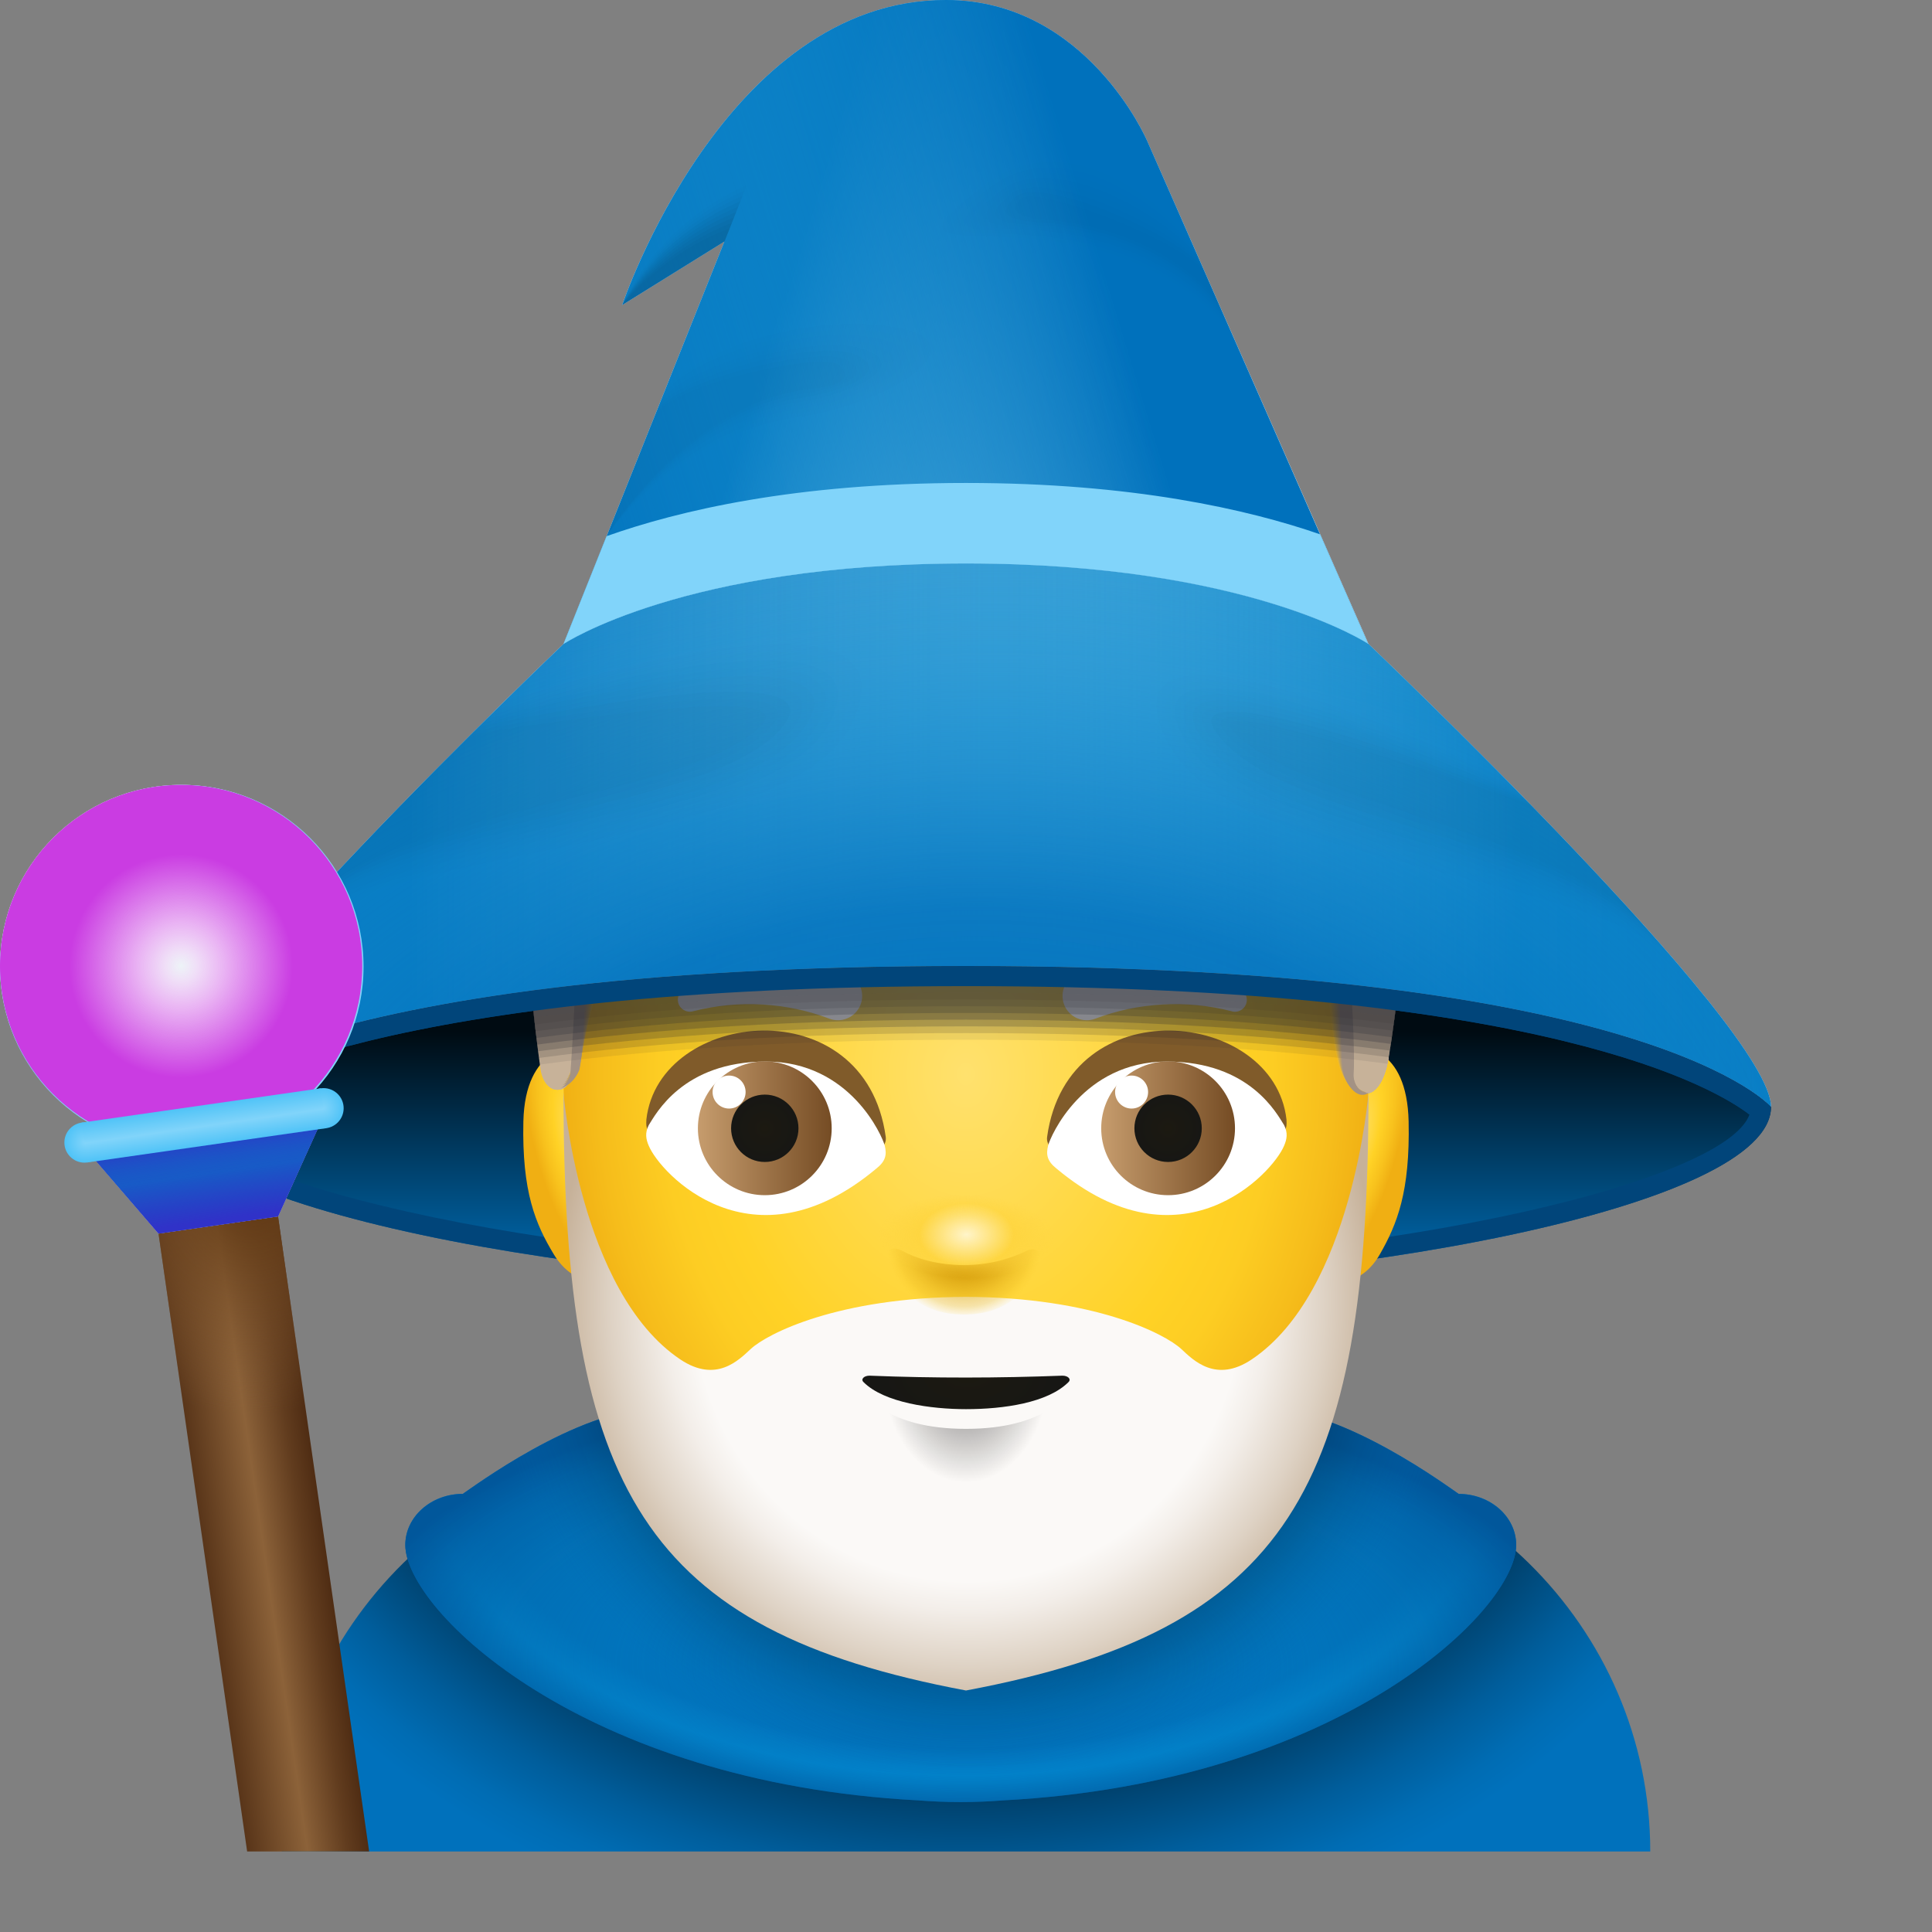 <svg width="162" height="162" viewBox="0 0 162 162" fill="none" xmlns="http://www.w3.org/2000/svg">
<rect x="0" y="0" width="162" height="162" fill="#808080" stroke="none"/>
<path d="M81 81C23.625 81 13.5 92.812 13.5 92.812C13.5 101.199 49.312 108 81 108C112.688 108 148.5 101.199 148.5 92.812C148.5 92.812 138.375 81 81 81Z" fill="url(#paint0_linear)"/>
<path d="M81 82.688C129.799 82.688 143.984 91.368 146.694 93.46C144.575 99.296 114.571 106.312 81 106.312C47.436 106.312 17.439 99.299 15.309 93.464C18.066 91.338 32.289 82.688 81 82.688ZM81 81C23.625 81 13.5 92.812 13.5 92.812C13.5 101.199 49.312 108 81 108C112.688 108 148.5 101.199 148.5 92.812C148.5 92.812 138.375 81 81 81Z" fill="#01457A"/>
<path d="M23.625 155.25H138.375C138.375 136.364 122.806 121.051 103.602 121.051H58.398C39.194 121.051 23.625 136.364 23.625 155.25Z" fill="url(#paint1_radial)"/>
<path d="M127.133 129.549C127.133 127.183 124.976 125.267 122.313 125.267C121.608 124.808 112.681 118.125 106.255 118.125C106.255 118.125 57.061 118.125 54.864 118.125C48.441 118.125 39.511 124.808 38.806 125.263C36.146 125.263 33.986 127.18 33.986 129.546C33.986 135.027 48.819 149.475 76.984 150.964C78.131 151.051 79.316 151.109 80.558 151.109C81.8 151.109 82.984 151.051 84.132 150.964C112.3 149.475 127.133 135.03 127.133 129.549Z" fill="url(#paint2_radial)"/>
<path d="M127.133 129.549C127.133 127.183 124.976 125.267 122.313 125.267C121.608 124.808 112.681 118.125 106.255 118.125C106.255 118.125 57.061 118.125 54.864 118.125C48.441 118.125 39.511 124.808 38.806 125.263C36.146 125.263 33.986 127.18 33.986 129.546C33.986 135.027 48.819 149.475 76.984 150.964C78.131 151.051 79.316 151.109 80.558 151.109C81.8 151.109 82.984 151.051 84.132 150.964C112.3 149.475 127.133 135.03 127.133 129.549Z" fill="url(#paint3_radial)"/>
<path d="M127.133 129.549C127.133 127.183 124.976 125.267 122.313 125.267C121.608 124.808 112.681 118.125 106.255 118.125C106.255 118.125 57.061 118.125 54.864 118.125C48.441 118.125 39.511 124.808 38.806 125.263C36.146 125.263 33.986 127.18 33.986 129.546C33.986 132.286 53.258 148.108 80.558 148.108C109.468 148.112 127.133 132.29 127.133 129.549Z" fill="url(#paint4_radial)"/>
<path d="M112.583 88.034C114.163 87.352 117.983 87.787 118.115 94.038C118.24 99.947 117.15 102.644 115.698 105.182C114.072 108.03 111.152 108.007 111.392 105.746C111.632 103.484 112.583 88.034 112.583 88.034Z" fill="url(#paint5_radial)"/>
<path d="M49.741 88.034C48.067 87.352 44.027 87.787 43.885 94.038C43.754 99.947 44.908 102.644 46.44 105.182C48.161 108.03 51.253 108.007 50.996 105.746C50.743 103.481 49.741 88.034 49.741 88.034Z" fill="url(#paint6_radial)"/>
<path d="M114.75 88.843C114.75 97.035 114.24 107.716 111.216 114.271C105.324 127.038 89.637 135 81 135C72.026 135 56.511 127.038 50.615 114.271C47.591 107.716 47.25 97.035 47.25 88.843C47.25 87.045 47.297 85.344 47.385 83.734C47.901 74.463 49.866 68.07 52.913 62.157C58.965 50.419 69.285 45.117 80.997 45.117C92.647 45.117 102.917 50.335 108.982 61.965C112.624 68.944 114.75 76.697 114.75 88.843Z" fill="url(#paint7_radial)"/>
<path d="M104.959 113.987C101.945 116.009 100.045 114.038 99.049 113.113C97.656 111.82 91.709 108.786 81 108.742C70.291 108.786 64.341 111.82 62.95 113.113C61.955 114.034 60.058 116.009 57.041 113.987C48.559 108.297 47.25 91.628 47.25 91.628C47.25 124.875 54 136.687 81 141.75C108 136.687 114.75 124.875 114.75 91.628C114.75 91.628 113.441 108.297 104.959 113.987Z" fill="url(#paint8_radial)"/>
<path d="M81 119.812C74.25 119.812 72.562 116.822 72.562 116.822C72.562 116.822 72.762 124.875 81 124.875C89.238 124.875 89.438 116.822 89.438 116.822C89.438 116.822 87.75 119.812 81 119.812Z" fill="url(#paint9_radial)"/>
<path d="M72.913 115.351C72.441 115.351 72.164 115.644 72.397 115.881C74.132 117.632 78.104 118.159 81 118.159C84.149 118.159 87.868 117.629 89.603 115.881C89.836 115.644 89.559 115.351 89.087 115.351C83.737 115.553 78.347 115.57 72.913 115.351Z" fill="url(#paint10_radial)"/>
<path d="M47.949 90.085C47.949 90.085 48.803 79.026 48.27 75.796C50.676 73.97 58.158 68.496 57.088 59.93C60.163 62.596 75.931 73.828 101.19 64.986C106.802 72.144 107.872 72.427 112.148 75.094C113.218 78.182 113.62 88.31 113.485 89.994C113.35 91.678 115.354 92.944 116.293 89.434C116.586 88.331 117.916 78.84 118.102 72.33C118.51 58.165 113.522 37.419 80.744 37.128C48.924 36.848 43.764 58.269 43.879 72.647C43.936 79.886 45.33 89.714 45.33 89.714C45.694 91.817 47.517 91.908 47.949 90.085Z" fill="url(#paint11_radial)"/>
<path d="M115.206 87.153C115.334 85.519 114.645 75.985 113.643 72.465C113.565 72.188 113.373 71.965 113.137 71.817C109.259 69.41 107.558 68.891 102.492 62.458C102.208 62.1 101.736 61.948 101.317 62.093C79.755 69.417 62.961 61.003 56.882 56.889C56.113 56.369 55.161 57.017 55.225 57.983C55.785 66.076 50.679 71.641 47.206 73.555C46.794 73.781 46.531 74.223 46.582 74.712C46.983 78.536 46.801 87.014 46.801 87.014C46.562 88.03 45.849 88.486 45.195 88.351C45.303 89.188 45.373 89.694 45.373 89.694C45.741 91.817 47.56 91.908 47.992 90.069C47.992 90.069 48.752 80.126 48.387 76.265C48.35 75.867 48.522 75.482 48.826 75.246C51.351 73.298 56.869 68.755 57.21 61.958C57.254 61.05 58.172 60.497 58.884 61.003C64.263 64.82 78.82 72.37 100.48 64.975C100.902 64.83 101.378 64.982 101.662 65.343C106.697 71.773 107.912 72.296 111.756 74.699C111.993 74.847 112.185 75.07 112.263 75.35C113.235 78.87 113.599 88.347 113.471 89.981C113.336 91.682 115.341 92.958 116.275 89.414C116.313 89.272 116.37 88.985 116.434 88.587C115.732 89.593 115.108 88.432 115.206 87.153Z" fill="#C7B299"/>
<path d="M55.043 57.223C55.519 65.661 50.618 71.199 47.176 73.18C46.764 73.416 46.491 73.831 46.47 74.28C46.453 74.635 46.447 75.057 46.467 75.512C46.666 79.508 46.514 86.218 46.541 86.798C46.342 87.811 45.745 88.33 45.198 88.324C45.208 88.408 45.218 88.489 45.228 88.567C45.319 89.272 45.377 89.691 45.377 89.691C45.745 91.813 47.564 91.905 47.996 90.065C47.996 90.065 48.755 80.122 48.391 76.261C48.354 75.863 48.526 75.478 48.83 75.242C51.354 73.295 56.872 68.752 57.213 61.955C57.257 61.047 58.175 60.493 58.887 61C64.267 64.817 78.823 72.367 100.484 64.972C100.906 64.827 101.382 64.979 101.665 65.34C106.701 71.769 107.916 72.292 111.76 74.695C111.996 74.844 112.188 75.067 112.266 75.347C113.238 78.867 113.603 88.344 113.474 89.977C113.339 91.678 115.344 92.954 116.279 89.41C116.316 89.269 116.373 88.982 116.438 88.584C115.84 89.37 115.32 88.229 115.398 86.947C115.52 84.898 114.824 75.586 113.856 72.178C113.792 71.955 113.653 71.766 113.478 71.624C113.43 71.587 113.38 71.55 113.329 71.52C109.461 69.106 107.548 67.935 102.492 61.513C102.208 61.155 101.736 61.003 101.318 61.148C79.755 68.472 62.772 60.244 56.697 56.133C55.931 55.61 54.989 56.258 55.043 57.223Z" fill="#C7B299"/>
<path d="M54.857 56.464C55.249 65.242 50.551 70.754 47.142 72.805C46.73 73.052 46.447 73.443 46.356 73.852C46.281 74.189 46.234 74.608 46.251 75.073C46.389 78.907 46.224 85.425 46.278 86.592C46.119 87.602 45.633 88.185 45.198 88.307C45.208 88.385 45.218 88.462 45.228 88.533C45.323 89.259 45.384 89.694 45.384 89.694C45.752 91.817 47.571 91.908 48.003 90.069C48.003 90.069 48.762 80.126 48.398 76.265C48.36 75.867 48.532 75.482 48.836 75.246C51.361 73.298 56.879 68.755 57.22 61.958C57.264 61.05 58.182 60.497 58.894 61.003C64.273 64.82 78.83 72.37 100.491 64.975C100.912 64.83 101.388 64.982 101.672 65.343C106.707 71.773 107.922 72.296 111.766 74.699C112.003 74.847 112.195 75.07 112.273 75.35C113.245 78.87 113.609 88.347 113.481 89.981C113.346 91.682 115.351 92.958 116.286 89.414C116.323 89.272 116.38 88.985 116.444 88.587C115.965 89.151 115.543 88.03 115.6 86.744C115.708 84.277 115.013 75.192 114.075 71.894C114.007 71.661 113.862 71.466 113.677 71.324C113.629 71.287 113.579 71.253 113.528 71.219C109.671 68.803 107.548 66.977 102.499 60.564C102.215 60.207 101.743 60.055 101.324 60.2C79.761 67.524 62.593 59.484 56.514 55.37C55.745 54.85 54.81 55.498 54.857 56.464Z" fill="#C7B299"/>
<path d="M54.672 55.708C54.999 64.827 50.487 70.311 47.105 72.438C46.697 72.698 46.393 73.065 46.237 73.427C46.099 73.747 46.018 74.166 46.028 74.635C46.109 78.307 45.927 84.635 46.011 86.383C45.897 87.389 45.519 88.037 45.195 88.287C45.205 88.361 45.215 88.432 45.225 88.499C45.323 89.249 45.384 89.697 45.384 89.697C45.752 91.82 47.571 91.911 48.003 90.072C48.003 90.072 48.762 80.129 48.398 76.268C48.36 75.87 48.532 75.485 48.836 75.249C51.361 73.302 56.879 68.759 57.22 61.962C57.264 61.054 58.182 60.5 58.894 61.007C64.273 64.824 78.83 72.374 100.491 64.979C100.912 64.834 101.388 64.986 101.672 65.347C106.707 71.776 107.922 72.299 111.766 74.702C112.003 74.851 112.195 75.073 112.273 75.354C113.245 78.874 113.609 88.351 113.481 89.984C113.346 91.685 115.351 92.961 116.286 89.417C116.323 89.275 116.38 88.989 116.444 88.59C116.08 88.931 115.756 87.831 115.796 86.545C115.887 83.659 115.195 74.803 114.288 71.614C114.22 71.371 114.061 71.172 113.869 71.03C113.822 70.993 113.771 70.959 113.721 70.929C109.87 68.506 107.538 66.025 102.499 59.63C102.215 59.272 101.743 59.12 101.324 59.265C79.761 66.589 62.407 58.735 56.329 54.621C55.556 54.091 54.635 54.739 54.672 55.708Z" fill="#C7B299"/>
<path d="M54.483 54.948C54.726 64.412 50.416 69.866 47.068 72.063C46.659 72.333 46.335 72.677 46.119 72.998C45.917 73.298 45.802 73.717 45.806 74.193C45.833 77.703 45.633 83.842 45.741 86.174C45.667 87.176 45.404 87.888 45.188 88.263C45.198 88.331 45.208 88.398 45.215 88.462C45.313 89.232 45.377 89.697 45.377 89.697C45.745 91.82 47.564 91.911 47.996 90.072C47.996 90.072 48.755 80.129 48.391 76.268C48.354 75.87 48.526 75.485 48.83 75.249C51.354 73.302 56.872 68.759 57.213 61.962C57.257 61.054 58.175 60.5 58.887 61.007C64.267 64.824 78.823 72.374 100.484 64.979C100.906 64.834 101.382 64.986 101.665 65.347C106.701 71.776 107.916 72.299 111.76 74.702C111.996 74.851 112.188 75.073 112.266 75.354C113.238 78.874 113.603 88.351 113.474 89.984C113.339 91.685 115.344 92.961 116.279 89.417C116.316 89.275 116.373 88.989 116.438 88.59C116.188 88.709 115.958 87.629 115.985 86.339C116.053 83.038 115.371 74.405 114.497 71.327C114.426 71.078 114.261 70.872 114.055 70.727C114.007 70.693 113.957 70.659 113.906 70.629C110.065 68.202 107.521 65.067 102.492 58.681C102.208 58.323 101.736 58.172 101.318 58.317C79.755 65.64 62.211 57.972 56.133 53.862C55.37 53.332 54.459 53.98 54.483 54.948Z" fill="#C7B299"/>
<path d="M54.297 54.189C54.435 63.993 50.352 69.424 47.034 71.688C46.626 71.968 46.278 72.286 46.005 72.566C45.731 72.846 45.59 73.268 45.586 73.747C45.559 77.092 45.34 83.042 45.478 85.958C45.444 86.957 45.292 87.733 45.184 88.236C45.195 88.3 45.201 88.361 45.212 88.421C45.313 89.215 45.38 89.694 45.38 89.694C45.748 91.817 47.567 91.908 47.999 90.069C47.999 90.069 48.759 80.126 48.394 76.265C48.357 75.867 48.529 75.482 48.833 75.246C51.357 73.298 56.876 68.755 57.216 61.958C57.26 61.05 58.178 60.497 58.89 61.003C64.27 64.82 78.826 72.37 100.487 64.975C100.909 64.83 101.385 64.982 101.669 65.343C106.704 71.773 107.919 72.296 111.763 74.699C111.999 74.847 112.192 75.07 112.269 75.35C113.241 78.87 113.606 88.347 113.478 89.981C113.343 91.682 115.347 92.957 116.282 89.414C116.319 89.272 116.377 88.985 116.441 88.587C116.309 88.486 116.168 87.422 116.184 86.13C116.225 82.411 115.557 74.004 114.713 71.037C114.639 70.777 114.467 70.568 114.251 70.423C114.203 70.389 114.153 70.359 114.102 70.325C110.271 67.891 107.514 64.105 102.492 57.729C102.209 57.371 101.736 57.22 101.318 57.365C79.755 64.689 62.026 57.206 55.947 53.095C55.181 52.572 54.28 53.22 54.297 54.189Z" fill="#C7B299"/>
<path d="M54.108 53.429C54.162 63.578 50.284 68.978 46.997 71.314C46.589 71.604 46.214 71.891 45.886 72.137C45.546 72.394 45.377 72.819 45.367 73.305C45.289 76.487 45.046 82.249 45.215 85.745C45.222 86.741 45.184 87.581 45.184 88.212C45.191 88.27 45.201 88.33 45.212 88.384C45.316 89.198 45.384 89.691 45.384 89.691C45.752 91.813 47.571 91.904 48.003 90.065C48.003 90.065 48.762 80.122 48.398 76.261C48.36 75.863 48.532 75.478 48.836 75.242C51.361 73.295 56.879 68.752 57.22 61.955C57.264 61.047 58.182 60.493 58.894 61C64.273 64.817 78.83 72.367 100.491 64.972C100.912 64.827 101.388 64.979 101.672 65.34C106.707 71.769 107.922 72.292 111.767 74.695C112.003 74.844 112.195 75.067 112.273 75.347C113.245 78.867 113.609 88.344 113.481 89.977C113.346 91.678 115.351 92.954 116.286 89.41C116.323 89.269 116.38 88.982 116.444 88.584C116.427 88.26 116.38 87.217 116.383 85.924C116.394 81.786 115.742 73.605 114.929 70.753C114.851 70.487 114.669 70.267 114.446 70.122C114.396 70.092 114.348 70.058 114.298 70.028C110.477 67.588 107.507 63.15 102.495 56.784C102.212 56.426 101.739 56.275 101.321 56.42C79.758 63.743 61.84 56.45 55.762 52.336C54.996 51.813 54.101 52.461 54.108 53.429Z" fill="#C7B299"/>
<path d="M115.142 70.467C115.064 70.19 114.872 69.967 114.635 69.819C110.757 67.412 107.561 62.269 102.495 55.836C102.212 55.478 101.739 55.326 101.321 55.471C79.758 62.795 61.654 55.688 55.576 51.573C54.807 51.054 53.922 51.698 53.919 52.667C53.885 64.466 49.238 69.792 45.765 71.705C45.353 71.931 45.161 72.37 45.141 72.863C44.985 76.67 44.597 84.53 45.198 88.351C45.306 89.188 45.377 89.694 45.377 89.694C45.745 91.817 47.564 91.908 47.996 90.069C47.996 90.069 48.755 80.126 48.391 76.265C48.354 75.867 48.526 75.482 48.83 75.246C51.354 73.298 56.872 68.755 57.213 61.958C57.257 61.05 58.175 60.497 58.887 61.003C64.267 64.82 78.823 72.37 100.484 64.975C100.906 64.83 101.382 64.982 101.665 65.343C106.701 71.773 107.916 72.296 111.76 74.699C111.996 74.847 112.188 75.07 112.266 75.35C113.238 78.87 113.603 88.347 113.474 89.981C113.339 91.682 115.344 92.958 116.279 89.414C116.316 89.272 116.373 88.985 116.438 88.587C116.897 86.117 116.144 73.99 115.142 70.467Z" fill="#C7B299"/>
<path d="M111.017 74.493C107.187 72.097 106.38 71.742 101.402 65.387C101.081 64.979 100.636 65.124 100.16 65.286C78.833 72.529 65.033 65.661 59.657 61.978C58.887 61.452 57.827 61.968 57.763 62.937C57.341 69.376 51.995 72.988 49.44 74.82C49.056 75.094 48.877 75.563 48.917 76.049C49.211 79.454 48.313 89.397 47.996 89.566C48.563 89.424 50.743 80.524 51.118 77.352C51.165 76.963 51.334 76.619 51.644 76.407C54.007 74.77 58.04 72.299 59.548 67.952C59.802 67.227 60.591 66.906 61.236 67.264C66.106 69.964 79.866 75.695 98.871 69.684C99.336 69.535 99.853 69.704 100.167 70.095C104.173 75.063 106.522 75.532 109.637 76.994C109.91 77.122 110.15 77.358 110.278 77.645C111.905 81.331 111.091 90.366 113.599 91.25C112.509 89.427 113.106 78.864 111.544 75.1C111.442 74.847 111.243 74.635 111.017 74.493Z" fill="#F6BF25"/>
<path d="M57.665 62.778C57.264 69.258 51.914 73.005 49.349 74.864C49.288 74.908 49.234 74.955 49.184 75.006C48.91 75.279 48.786 75.671 48.819 76.079C49.069 78.897 48.516 86.265 48.188 88.631C48.084 89.319 47.965 89.748 47.861 89.802C48.077 89.748 48.394 89.093 48.711 88.111C49.518 85.452 50.605 79.66 50.865 77.237C50.905 76.859 51.074 76.525 51.374 76.316C53.71 74.675 57.753 72.073 59.275 67.574C59.522 66.852 60.213 66.494 60.794 66.663C60.963 66.71 61.189 66.771 61.418 66.892C66.592 69.687 80.305 75.246 99.039 69.208C99.414 69.086 99.822 69.177 100.123 69.424C100.204 69.488 100.278 69.562 100.342 69.647C104.341 74.625 106.461 75.165 109.529 76.65C109.644 76.707 109.762 76.764 109.873 76.829C109.968 76.882 110.055 76.95 110.136 77.028C110.275 77.159 110.393 77.325 110.467 77.507C111.581 80.224 111.507 85.874 112.175 88.85C112.465 90.143 112.992 91.179 113.761 91.3C113.464 90.99 113.255 90.227 113.157 89.238C112.823 85.755 112.85 78.141 111.648 75.131C111.547 74.874 111.348 74.658 111.122 74.52C107.284 72.124 106.424 71.742 101.429 65.374C101.115 64.975 100.666 65.077 100.2 65.235C78.799 72.508 64.878 65.526 59.508 61.827C58.759 61.31 57.723 61.823 57.665 62.778Z" fill="#EAB933"/>
<path d="M57.567 62.62C57.189 69.144 51.83 73.022 49.258 74.908C49.197 74.952 49.143 74.999 49.089 75.046C48.809 75.313 48.681 75.701 48.718 76.11C48.985 79.029 48.398 86.896 48.124 88.871C48.013 89.546 47.864 89.964 47.722 90.042C48.003 89.971 48.374 89.329 48.691 88.378C49.434 85.833 50.362 79.65 50.611 77.126C50.649 76.758 50.811 76.43 51.101 76.224C53.413 74.577 57.459 71.847 58.998 67.196C59.238 66.474 59.869 66.194 60.348 66.059C60.497 66.018 60.743 66.055 60.983 66.187C65.988 68.968 79.998 75.03 99.205 68.732C99.586 68.607 100.001 68.705 100.302 68.972C100.379 69.039 100.453 69.117 100.518 69.201C104.659 74.378 106.576 74.851 109.768 76.471C109.887 76.531 110.001 76.596 110.109 76.67C110.2 76.731 110.285 76.808 110.356 76.893C110.477 77.031 110.585 77.193 110.656 77.375C111.726 80.2 111.655 86.201 112.242 88.975C112.512 90.251 113.12 91.375 113.926 91.361C113.562 91.118 113.292 90.352 113.218 89.367C112.981 86.191 112.921 78.209 111.76 75.171C111.662 74.915 111.466 74.699 111.24 74.557C107.399 72.157 106.478 71.756 101.473 65.37C101.166 64.979 100.713 65.043 100.258 65.198C78.783 72.498 64.739 65.404 59.376 61.688C58.63 61.169 57.621 61.681 57.567 62.62Z" fill="#DEB240"/>
<path d="M57.469 62.461C57.112 69.029 51.749 73.042 49.17 74.952C49.11 74.996 49.056 75.043 49.002 75.09C48.718 75.35 48.583 75.738 48.624 76.143C48.907 79.164 48.286 87.534 48.067 89.11C47.949 89.772 47.77 90.18 47.587 90.278C47.932 90.19 48.354 89.562 48.671 88.641C49.353 86.214 50.126 79.633 50.358 77.011C50.392 76.653 50.551 76.336 50.831 76.133C53.116 74.48 57.172 71.624 58.725 66.818C58.961 66.096 59.508 65.65 59.906 65.458C60.048 65.387 60.301 65.347 60.551 65.489C65.391 68.253 79.694 74.82 99.374 68.259C99.758 68.131 100.187 68.239 100.484 68.523C100.558 68.594 100.632 68.671 100.696 68.755C104.983 74.132 106.697 74.527 110.011 76.292C110.13 76.356 110.244 76.427 110.349 76.511C110.437 76.579 110.514 76.663 110.582 76.754C110.686 76.896 110.784 77.058 110.849 77.244C111.875 80.177 111.8 86.528 112.31 89.097C112.56 90.356 113.248 91.567 114.095 91.419C113.663 91.243 113.329 90.47 113.278 89.495C113.13 86.626 112.995 78.28 111.868 75.209C111.773 74.949 111.577 74.733 111.351 74.591C107.504 72.188 106.525 71.763 101.506 65.367C101.206 64.986 100.754 65.006 100.305 65.158C78.756 72.488 64.591 65.279 59.235 61.547C58.502 61.027 57.52 61.536 57.469 62.461Z" fill="#D2AC4E"/>
<path d="M57.372 62.306C57.034 68.918 51.664 73.062 49.079 75.003C49.022 75.046 48.965 75.094 48.91 75.138C48.62 75.391 48.485 75.775 48.522 76.177C48.823 79.299 48.168 88.168 48.006 89.353C47.881 90.001 47.675 90.403 47.449 90.521C47.861 90.416 48.33 89.802 48.647 88.908C49.265 86.596 49.886 79.623 50.105 76.896C50.132 76.548 50.288 76.238 50.561 76.042C52.822 74.382 56.882 71.398 58.452 66.44C58.681 65.721 59.154 65.192 59.461 64.854C59.589 64.712 59.856 64.631 60.115 64.783C64.79 67.524 79.387 74.604 99.539 67.78C99.93 67.648 100.369 67.767 100.659 68.064C100.734 68.138 100.804 68.219 100.869 68.303C105.297 73.875 106.812 74.196 110.248 76.106C110.366 76.174 110.481 76.251 110.582 76.343C110.666 76.42 110.74 76.511 110.801 76.609C110.892 76.754 110.977 76.92 111.037 77.102C112.016 80.146 111.942 86.846 112.377 89.208C112.603 90.45 113.376 91.749 114.261 91.466C113.758 91.358 113.363 90.582 113.339 89.61C113.272 87.051 113.066 78.334 111.979 75.236C111.888 74.976 111.696 74.756 111.466 74.615C107.612 72.208 106.576 71.763 101.544 65.35C101.25 64.975 100.794 64.955 100.359 65.104C78.735 72.461 64.452 65.141 59.1 61.391C58.377 60.888 57.419 61.395 57.372 62.306Z" fill="#C7A55B"/>
<path d="M57.274 62.147C56.96 68.803 51.58 73.082 48.988 75.046C48.931 75.09 48.873 75.134 48.819 75.181C48.526 75.428 48.384 75.809 48.425 76.211C48.742 79.434 48.053 88.803 47.945 89.593C47.814 90.227 47.577 90.619 47.314 90.76C47.79 90.642 48.313 90.038 48.627 89.174C49.184 86.981 49.65 79.613 49.852 76.785C49.876 76.447 50.024 76.147 50.288 75.951C52.525 74.284 56.592 71.172 58.175 66.062C58.401 65.343 58.779 64.729 59.015 64.253C59.12 64.037 59.413 63.919 59.68 64.081C64.196 66.798 79.076 74.392 99.704 67.304C100.102 67.166 100.551 67.294 100.838 67.611C100.909 67.689 100.98 67.77 101.044 67.854C105.617 73.626 106.933 73.869 110.487 75.924C110.605 75.992 110.72 76.079 110.815 76.18C110.896 76.265 110.963 76.366 111.017 76.471C111.095 76.619 111.166 76.785 111.22 76.967C112.148 80.119 112.074 87.169 112.435 89.329C112.641 90.555 113.494 91.942 114.416 91.523C113.845 91.483 113.386 90.703 113.386 89.734C113.393 87.487 113.127 78.401 112.077 75.269C111.989 75.006 111.797 74.787 111.571 74.645C107.713 72.239 106.616 71.766 101.571 65.34C101.284 64.975 100.825 64.911 100.399 65.056C78.702 72.441 64.297 65.009 58.951 61.243C58.249 60.747 57.318 61.249 57.274 62.147Z" fill="#BB9F69"/>
<path d="M57.176 61.989C56.882 68.688 51.499 73.099 48.897 75.09C48.84 75.134 48.782 75.178 48.728 75.222C48.428 75.462 48.286 75.84 48.327 76.238C48.661 79.562 47.942 89.434 47.885 89.826C47.749 90.447 47.48 90.828 47.176 90.99C47.716 90.855 48.289 90.264 48.607 89.431C49.103 87.355 49.423 79.593 49.599 76.663C49.619 76.336 49.764 76.042 50.017 75.853C52.228 74.183 56.302 70.939 57.901 65.678C58.121 64.959 58.398 64.274 58.573 63.642C58.654 63.359 58.971 63.197 59.248 63.369C63.605 66.056 78.772 74.172 99.873 66.818C100.278 66.677 100.737 66.815 101.017 67.149C101.088 67.23 101.155 67.314 101.22 67.399C105.934 73.366 107.058 73.524 110.727 75.735C110.848 75.806 110.956 75.9 111.051 76.008C111.129 76.103 111.193 76.208 111.24 76.319C111.304 76.471 111.361 76.64 111.412 76.822C112.286 80.085 112.212 87.483 112.502 89.438C112.681 90.649 113.623 92.121 114.581 91.567C113.94 91.594 113.41 90.811 113.447 89.849C113.518 87.912 113.201 78.455 112.188 75.293C112.104 75.026 111.915 74.81 111.685 74.669C107.821 72.259 106.667 71.766 101.608 65.327C101.328 64.969 100.869 64.868 100.45 65.009C78.678 72.424 64.152 64.878 58.813 61.094C58.121 60.605 57.213 61.108 57.176 61.989Z" fill="#AF9876"/>
<path d="M113.508 89.978C113.636 88.347 113.272 78.523 112.296 75.333C112.215 75.067 112.026 74.847 111.8 74.706C107.932 72.293 106.717 71.776 101.648 65.323C101.375 64.975 100.912 64.83 100.504 64.969C78.658 72.411 64.014 64.749 58.678 60.953C57.996 60.467 57.112 60.966 57.078 61.833C56.798 68.725 51.175 73.319 48.637 75.269C48.333 75.502 48.185 75.88 48.225 76.275C48.58 79.701 47.824 90.072 47.824 90.072C47.682 90.676 47.382 91.051 47.037 91.236C47.642 91.085 48.266 90.507 48.583 89.704C49.015 87.743 49.184 79.586 49.343 76.558C49.359 76.241 49.498 75.958 49.741 75.772C52.218 73.872 57.122 69.798 58.124 63.052C58.175 62.701 58.523 62.498 58.813 62.681C63.011 65.333 78.465 73.973 100.038 66.359C100.45 66.214 100.919 66.359 101.196 66.714C106.231 73.133 107.126 73.183 110.967 75.57C111.193 75.708 111.378 75.938 111.463 76.197C112.428 79.228 112.337 87.73 112.57 89.573C112.722 90.767 113.751 92.326 114.75 91.638C114.041 91.722 113.434 90.936 113.508 89.978Z" fill="#A39284"/>
<path d="M80.821 106.076C78.607 106.076 76.808 105.516 75.698 104.905C74.881 104.456 74.051 104.662 74.594 106.069C75.327 107.976 77.004 110.224 80.821 110.224C84.574 110.224 86.258 108.054 87.011 106.167C87.588 104.719 86.754 104.571 86.046 104.905C84.672 105.546 82.978 106.076 80.821 106.076Z" fill="url(#paint12_radial)"/>
<path d="M88.779 103.849C88.729 105.975 85.168 107.609 80.831 107.504C76.494 107.396 73.018 105.59 73.069 103.467C73.119 101.341 76.68 99.708 81.017 99.812C85.354 99.917 88.83 101.726 88.779 103.849Z" fill="url(#paint13_radial)"/>
<path d="M81.037 106.137C83.225 106.137 84.999 104.966 84.999 103.521C84.999 102.077 83.225 100.906 81.037 100.906C78.849 100.906 77.075 102.077 77.075 103.521C77.075 104.966 78.849 106.137 81.037 106.137Z" fill="url(#paint14_radial)"/>
<path d="M54.2 93.865C54.136 94.811 54.352 94.73 54.75 95.202C54.75 95.202 59.219 100.875 72.695 96.991C73.67 96.67 74.372 96.063 74.271 95.334C72.54 82.765 55.256 84.611 54.2 93.865Z" fill="#805B2A"/>
<path d="M54.398 94.341C54.061 95.006 54.169 95.536 54.398 96.069C55.357 98.398 63.072 106.701 73.481 97.986C74.257 97.372 74.378 96.829 74.186 96.059C73.993 95.293 71.297 89.012 64.23 89.012C57.237 89.016 54.982 93.44 54.398 94.341Z" fill="white"/>
<path d="M64.128 100.217C67.226 100.217 69.738 97.706 69.738 94.608C69.738 91.51 67.226 88.999 64.128 88.999C61.031 88.999 58.519 91.51 58.519 94.608C58.519 97.706 61.031 100.217 64.128 100.217Z" fill="url(#paint15_linear)"/>
<path d="M64.128 97.433C65.689 97.433 66.953 96.168 66.953 94.608C66.953 93.048 65.689 91.783 64.128 91.783C62.568 91.783 61.303 93.048 61.303 94.608C61.303 96.168 62.568 97.433 64.128 97.433Z" fill="url(#paint16_radial)"/>
<path d="M61.135 92.954C61.899 92.954 62.519 92.335 62.519 91.57C62.519 90.806 61.899 90.187 61.135 90.187C60.37 90.187 59.751 90.806 59.751 91.57C59.751 92.335 60.37 92.954 61.135 92.954Z" fill="white"/>
<path d="M107.872 93.865C107.936 94.811 107.72 94.73 107.322 95.202C107.322 95.202 102.853 100.875 89.377 96.991C88.401 96.67 87.699 96.063 87.801 95.334C89.532 82.765 106.815 84.611 107.872 93.865Z" fill="#805B2A"/>
<path d="M107.673 94.341C108.01 95.006 107.902 95.536 107.673 96.069C106.714 98.398 98.999 106.701 88.59 97.986C87.814 97.372 87.693 96.829 87.885 96.059C88.077 95.293 90.774 89.012 97.841 89.012C104.834 89.016 107.089 93.44 107.673 94.341Z" fill="white"/>
<path d="M97.946 100.217C101.044 100.217 103.555 97.706 103.555 94.608C103.555 91.51 101.044 88.999 97.946 88.999C94.848 88.999 92.337 91.51 92.337 94.608C92.337 97.706 94.848 100.217 97.946 100.217Z" fill="url(#paint17_linear)"/>
<path d="M97.946 97.433C99.506 97.433 100.771 96.168 100.771 94.608C100.771 93.048 99.506 91.783 97.946 91.783C96.386 91.783 95.121 93.048 95.121 94.608C95.121 96.168 96.386 97.433 97.946 97.433Z" fill="url(#paint18_radial)"/>
<path d="M94.885 92.954C95.649 92.954 96.269 92.335 96.269 91.57C96.269 90.806 95.649 90.187 94.885 90.187C94.121 90.187 93.501 90.806 93.501 91.57C93.501 92.335 94.121 92.954 94.885 92.954Z" fill="white"/>
<path d="M103.282 84.797C99.441 83.801 95.374 84.075 91.851 85.414C90.801 85.813 89.626 85.286 89.228 84.237C88.83 83.187 89.356 82.012 90.406 81.614C90.511 81.574 90.615 81.543 90.72 81.523L90.764 81.516C95.276 80.622 99.927 81.135 103.957 82.927C104.46 83.15 104.689 83.74 104.463 84.247C104.261 84.699 103.764 84.928 103.299 84.807L103.282 84.797Z" fill="#F9F9F9"/>
<path d="M57.429 82.924C61.459 81.135 66.109 80.618 70.622 81.513L70.656 81.52C71.756 81.739 72.471 82.809 72.255 83.909C72.036 85.009 70.966 85.725 69.866 85.509C69.758 85.489 69.64 85.451 69.538 85.414C66.015 84.075 61.945 83.805 58.107 84.797L58.09 84.8C57.557 84.939 57.011 84.618 56.872 84.085C56.744 83.605 56.99 83.116 57.429 82.924Z" fill="#F9F9F9"/>
<g opacity="0.7">
<path opacity="0.111" d="M117.683 78.675C107.325 77.318 95.104 76.592 81 76.592C66.828 76.592 54.56 77.335 44.155 78.712C44.506 83.423 45.08 87.878 45.269 89.265C55.259 87.912 67.156 87.183 81.003 87.183C94.669 87.183 106.441 87.888 116.346 89.198C116.596 87.98 117.244 83.427 117.683 78.675Z" fill="#1F212B"/>
<path opacity="0.222" d="M117.622 79.326C107.409 77.99 95.243 77.25 81 77.25C66.68 77.25 54.466 78.006 44.206 79.37C44.52 83.329 44.972 87.004 45.195 88.712C55.083 87.375 66.967 86.626 81.003 86.626C94.861 86.626 106.633 87.348 116.451 88.651C116.731 87.001 117.237 83.275 117.622 79.326Z" fill="#1F212B"/>
<path opacity="0.333" d="M117.558 79.977C107.487 78.661 95.377 77.905 81 77.905C66.531 77.905 54.371 78.678 44.256 80.021C44.533 83.342 44.894 86.393 45.12 88.152C54.908 86.829 66.778 86.062 81 86.062C95.043 86.062 106.812 86.802 116.539 88.091C116.812 86.366 117.221 83.295 117.558 79.977Z" fill="#1F212B"/>
<path opacity="0.444" d="M117.49 80.629C107.565 79.329 95.509 78.56 81 78.56C66.386 78.56 54.283 79.346 44.314 80.673C44.553 83.42 44.84 85.917 45.05 87.591C54.736 86.282 66.592 85.499 81 85.499C95.229 85.499 106.994 86.258 116.623 87.534C116.873 85.88 117.204 83.369 117.49 80.629Z" fill="#1F212B"/>
<path opacity="0.556" d="M117.42 81.28C107.636 79.998 95.637 79.218 81 79.218C66.245 79.218 54.196 80.018 44.371 81.327C44.574 83.528 44.8 85.533 44.982 87.034C54.564 85.739 66.41 84.939 81 84.939C95.411 84.939 107.17 85.715 116.708 86.977C116.924 85.485 117.183 83.477 117.42 81.28Z" fill="#1F212B"/>
<path opacity="0.667" d="M117.349 81.931C107.706 80.669 95.762 79.873 81 79.873C66.103 79.873 54.111 80.686 44.432 81.975C44.594 83.659 44.763 85.209 44.914 86.471C54.395 85.192 66.228 84.375 81 84.375C95.59 84.375 107.345 85.168 116.785 86.42C116.961 85.161 117.16 83.612 117.349 81.931Z" fill="#1F212B"/>
<path opacity="0.778" d="M117.274 82.583C107.77 81.338 95.887 80.531 81 80.531C65.968 80.531 54.03 81.358 44.493 82.63C44.611 83.828 44.732 84.935 44.847 85.914C54.23 84.645 66.049 83.811 81 83.811C95.769 83.811 107.517 84.621 116.863 85.86C116.994 84.888 117.136 83.778 117.274 82.583Z" fill="#1F212B"/>
<path opacity="0.889" d="M117.197 83.231C107.831 82.002 96.002 81.186 81 81.186C65.833 81.186 53.956 82.026 44.56 83.278C44.634 84.01 44.709 84.706 44.783 85.35C54.064 84.098 65.87 83.248 81 83.248C95.948 83.248 107.686 84.075 116.937 85.3C117.025 84.662 117.109 83.963 117.197 83.231Z" fill="#1F212B"/>
<path opacity="0.7" d="M117.119 83.882C107.892 82.674 96.12 81.844 81 81.844C65.704 81.844 53.879 82.698 44.628 83.933C44.658 84.23 44.688 84.513 44.722 84.793C53.902 83.555 65.694 82.688 81 82.688C96.123 82.688 107.855 83.531 117.011 84.743C117.045 84.463 117.082 84.179 117.119 83.882Z" fill="#1F212B"/>
</g>
<path d="M47.25 54L60.743 20.25L52.171 25.579C52.171 25.579 60.75 0 79.312 0C91.125 0 96.188 11.812 96.188 11.812L114.75 54H47.25Z" fill="white"/>
<path d="M114.75 54L96.188 11.812C96.188 11.812 91.125 0 79.312 0C60.75 0 52.171 25.579 52.171 25.579L60.743 20.25L47.25 54H114.75Z" fill="url(#paint19_linear)"/>
<path d="M114.75 54H47.25L60.743 20.25L52.171 25.579C52.171 25.579 60.75 0 79.312 0C91.125 0 96.188 11.812 96.188 11.812L114.716 53.966C114.75 54 114.75 54 114.75 54Z" fill="url(#paint20_linear)"/>
<path d="M13.5 92.812C13.5 86.062 47.25 54 47.25 54C47.25 54 57.375 47.247 81 47.247C104.625 47.247 114.75 54 114.75 54C114.75 54 148.5 86.062 148.5 92.812C148.5 92.812 138.375 81 81 81C23.625 81 13.5 92.812 13.5 92.812Z" fill="white"/>
<path d="M13.5 92.812C13.5 86.062 47.25 54 47.25 54C47.25 54 57.375 47.247 81 47.247C104.625 47.247 114.75 54 114.75 54C114.75 54 148.5 86.062 148.5 92.812C148.5 92.812 138.375 81 81 81C23.625 81 13.5 92.812 13.5 92.812Z" fill="url(#paint21_linear)"/>
<path d="M13.5 92.812C13.5 86.062 47.25 54 47.25 54C47.25 54 57.375 47.247 81 47.247C104.625 47.247 114.75 54 114.75 54C114.75 54 148.5 86.062 148.5 92.812C148.5 92.812 138.375 81 81 81C23.625 81 13.5 92.812 13.5 92.812Z" fill="url(#paint22_linear)"/>
<path d="M114.75 54C114.747 53.997 104.622 47.247 81 47.247C57.378 47.247 47.253 53.997 47.25 54C47.25 54 13.5 86.062 13.5 92.812C13.5 92.812 23.625 81 81 81C138.375 81 148.5 92.812 148.5 92.812C148.5 86.062 114.75 54 114.75 54Z" fill="url(#paint23_radial)"/>
<g opacity="0.2">
<path opacity="0.01" d="M50.865 44.958C50.865 44.958 56.636 36.74 66.656 35.319C75.654 34.04 84.078 28.188 75.58 26.976C66.184 25.64 56.825 30.044 55.755 32.737L50.865 44.958Z" fill="black"/>
<path opacity="0.011" d="M50.865 44.959C50.865 44.959 56.74 36.406 66.761 34.992C74.739 33.858 82.583 28.681 74.932 27.436C66.552 26.072 56.717 30.331 55.644 33.008L50.865 44.959Z" fill="black"/>
<path opacity="0.017" d="M50.865 44.958C50.865 44.958 56.845 36.072 66.865 34.665C73.821 33.676 81.094 29.177 74.287 27.898C66.926 26.514 56.609 30.621 55.536 33.278L50.865 44.958Z" fill="black"/>
<path opacity="0.022" d="M50.865 44.958C50.865 44.958 56.95 35.738 66.974 34.337C72.91 33.497 79.606 29.673 73.646 28.357C67.301 26.956 56.504 30.908 55.434 33.548L50.865 44.958Z" fill="black"/>
<path opacity="0.028" d="M50.865 44.959C50.865 44.959 57.054 35.407 67.078 34.007C71.996 33.311 78.118 30.173 72.998 28.812C67.672 27.398 56.396 31.192 55.323 33.811L50.865 44.959Z" fill="black"/>
<path opacity="0.033" d="M50.865 44.958C50.865 44.958 57.159 35.073 67.183 33.679C71.078 33.129 76.629 30.682 72.353 29.275C68.047 27.857 56.288 31.482 55.215 34.081L50.865 44.958Z" fill="black"/>
<path opacity="0.039" d="M50.865 44.958C50.865 44.958 57.264 34.739 67.287 33.352C70.163 32.947 75.141 31.205 71.705 29.734C68.418 28.326 56.177 31.769 55.104 34.351L50.865 44.958Z" fill="black"/>
<path opacity="0.044" d="M50.865 44.959C50.865 44.959 57.368 34.408 67.395 33.025C69.248 32.765 73.649 31.752 71.064 30.193C68.786 28.819 56.076 32.056 55.002 34.617L50.865 44.959Z" fill="black"/>
<path opacity="0.05" d="M50.865 44.958C50.865 44.958 57.473 34.074 67.5 32.694C68.334 32.579 72.107 32.339 70.419 30.652C69.113 29.346 55.968 32.343 54.894 34.887L50.865 44.958Z" fill="black"/>
</g>
<g opacity="0.2">
<path opacity="0.01" d="M103.396 28.191C103.396 28.191 98.739 21.91 88.719 20.493C79.721 19.214 73.713 21.617 82.208 15.319C90.838 8.93 99.117 18.346 100.194 20.891L103.396 28.191Z" fill="black"/>
<path opacity="0.011" d="M103.255 27.871C103.255 27.871 98.739 21.664 88.719 20.25C80.74 19.116 74.982 21.215 82.627 15.495C90.342 9.74 99.235 18.616 100.308 21.161L103.255 27.871Z" fill="black"/>
<path opacity="0.017" d="M103.113 27.547C103.113 27.547 98.739 21.411 88.719 20C81.763 19.011 76.251 20.807 83.045 15.66C89.846 10.543 99.353 18.88 100.426 21.424L103.113 27.547Z" fill="black"/>
<path opacity="0.022" d="M102.971 27.223C102.971 27.223 98.739 21.158 88.719 19.754C82.782 18.913 77.51 20.388 83.464 15.832C89.336 11.336 99.471 19.146 100.545 21.691L102.971 27.223Z" fill="black"/>
<path opacity="0.028" d="M102.83 26.902C102.83 26.902 98.739 20.908 88.719 19.511C83.801 18.816 78.779 19.987 83.882 16.008C88.837 12.147 99.59 19.42 100.663 21.965L102.83 26.902Z" fill="black"/>
<path opacity="0.033" d="M102.688 26.578C102.688 26.578 98.739 20.655 88.715 19.261C84.82 18.711 80.041 19.578 84.297 16.176C88.337 12.95 99.704 19.683 100.777 22.228L102.688 26.578Z" fill="black"/>
<path opacity="0.039" d="M102.546 26.254C102.546 26.254 98.739 20.405 88.715 19.015C85.84 18.61 81.311 19.173 84.716 16.348C87.841 13.756 99.819 19.953 100.896 22.498L102.546 26.254Z" fill="black"/>
<path opacity="0.044" d="M102.408 25.933C102.408 25.933 98.746 20.155 88.719 18.772C86.866 18.512 82.586 18.775 85.138 16.524C87.348 14.573 99.941 20.223 101.017 22.768L102.408 25.933Z" fill="black"/>
<path opacity="0.05" d="M102.266 25.609C102.266 25.609 98.746 19.902 88.719 18.525C87.885 18.41 83.865 18.384 85.553 16.696C86.859 15.39 100.055 20.493 101.129 23.034L102.266 25.609Z" fill="black"/>
</g>
<g opacity="0.2">
<path opacity="0.011" d="M125.888 64.969C125.857 64.955 116.907 60.453 108.847 57.864C100.788 55.276 93.623 54.597 97.163 62.228C99.681 67.659 108.27 70.416 117.335 72.721C126.401 75.026 135.945 76.872 140.376 80.48C136.029 75.421 130.623 69.761 125.888 64.969Z" fill="black"/>
<path opacity="0.018" d="M97.872 62.137C100.332 67.156 108.277 69.808 116.768 72.056C117.048 72.13 117.332 72.205 117.612 72.279C126.37 74.561 135.581 76.454 139.995 80.048C136.377 75.86 132.047 71.266 128.007 67.125C128 67.119 127.99 67.109 127.98 67.102C127.362 66.471 126.681 65.826 125.962 65.178C125.651 65.067 117.146 60.882 109.465 58.425C101.557 55.9 94.446 55.154 97.872 62.137Z" fill="black"/>
<path opacity="0.024" d="M98.577 62.049C101.064 66.832 108.82 69.38 117.065 71.614C117.339 71.688 117.615 71.763 117.892 71.837C126.343 74.095 135.223 76.039 139.62 79.62C136.11 75.573 131.949 71.162 128.054 67.169C128.048 67.162 128.037 67.152 128.031 67.146C127.491 66.592 126.812 65.998 126.039 65.387C125.449 65.181 117.393 61.314 110.082 58.985C102.323 56.525 95.276 55.711 98.577 62.049Z" fill="black"/>
<path opacity="0.031" d="M99.286 61.962C101.807 66.504 109.367 68.951 117.366 71.175C117.632 71.25 117.902 71.324 118.172 71.398C126.316 73.632 134.862 75.624 139.242 79.191C135.837 75.283 131.844 71.054 128.102 67.216C128.095 67.21 128.081 67.2 128.078 67.193C127.616 66.72 126.937 66.177 126.117 65.597C125.243 65.296 117.636 61.742 110.703 59.548C103.089 57.152 96.12 56.261 99.286 61.962Z" fill="black"/>
<path opacity="0.037" d="M99.991 61.874C102.553 66.177 109.914 68.523 117.663 70.737C117.926 70.811 118.186 70.885 118.449 70.963C126.286 73.173 134.501 75.215 138.861 78.766C135.564 74.999 131.74 70.953 128.142 67.267C128.139 67.264 128.122 67.25 128.118 67.247C127.734 66.852 127.055 66.363 126.188 65.816C125.034 65.418 117.872 62.184 111.314 60.119C103.852 57.78 96.977 56.811 99.991 61.874Z" fill="black"/>
<path opacity="0.044" d="M100.697 61.786C103.305 65.846 110.457 68.094 117.96 70.298C118.216 70.372 118.469 70.45 118.726 70.524C126.255 72.711 134.139 74.8 138.483 78.337C135.29 74.712 131.635 70.848 128.189 67.311C128.186 67.308 128.169 67.297 128.166 67.291C127.858 66.974 127.183 66.535 126.265 66.022C124.831 65.529 118.115 62.61 111.935 60.679C104.618 58.408 97.848 57.351 100.697 61.786Z" fill="black"/>
<path opacity="0.05" d="M101.405 61.698C104.075 65.509 111.004 67.665 118.26 69.856C118.51 69.93 118.76 70.007 119.006 70.082C126.232 72.245 133.778 74.385 138.105 77.908C135.017 74.425 131.534 70.743 128.233 67.358C128.23 67.355 128.213 67.345 128.209 67.341C127.98 67.105 127.305 66.717 126.336 66.238C124.618 65.65 118.351 63.048 112.546 61.246C105.384 59.032 98.732 57.885 101.405 61.698Z" fill="black"/>
<path opacity="0.057" d="M102.111 61.611C104.855 65.161 111.551 67.237 118.557 69.417C118.8 69.491 119.043 69.569 119.286 69.643C126.205 71.783 133.421 73.97 137.73 77.48C134.75 74.139 131.433 70.639 128.284 67.402C128.28 67.399 128.264 67.389 128.26 67.385C128.105 67.227 127.437 66.892 126.417 66.444C124.419 65.762 118.598 63.474 113.171 61.803C106.151 59.66 99.633 58.408 102.111 61.611Z" fill="black"/>
<path opacity="0.064" d="M102.816 61.523C105.658 64.79 112.094 66.808 118.854 68.978C119.09 69.052 119.326 69.13 119.563 69.204C126.174 71.32 133.056 73.558 137.349 77.051C134.474 73.852 131.328 70.531 128.324 67.449L128.304 67.436C128.226 67.358 127.558 67.071 126.492 66.656C124.214 65.877 118.837 63.906 113.785 62.37C106.917 60.288 100.548 58.914 102.816 61.523Z" fill="black"/>
<path opacity="0.07" d="M128.372 67.497L128.351 67.483C128.351 67.483 121.122 64.955 114.402 62.934C107.683 60.912 101.48 59.4 103.525 61.435C106.495 64.385 112.641 66.379 119.154 68.536C125.668 70.693 132.543 73.015 136.971 76.623C134.2 73.565 131.223 70.426 128.372 67.497Z" fill="black"/>
</g>
<g opacity="0.2">
<path opacity="0.011" d="M42.538 58.58L42.498 58.604C37.523 63.48 29.582 71.445 23.257 78.604C32.127 71.388 67.26 71.594 72.296 60.733C79.387 45.458 42.538 58.58 42.538 58.58Z" fill="black"/>
<path opacity="0.018" d="M42.194 58.917L42.16 58.938C37.321 63.69 29.747 71.294 23.649 78.175C32.518 70.96 66.292 71.091 71.358 60.747C78.206 46.764 42.194 58.917 42.194 58.917Z" fill="black"/>
<path opacity="0.024" d="M41.85 59.255L41.82 59.272C37.115 63.899 29.909 71.142 24.033 77.743C32.9 70.527 65.306 70.585 70.413 60.757C77.007 48.063 41.85 59.255 41.85 59.255Z" fill="black"/>
<path opacity="0.031" d="M41.509 59.592L41.482 59.609C36.909 64.112 30.075 70.993 24.422 77.318C33.288 70.102 64.314 70.085 69.468 60.774C75.786 49.356 41.509 59.592 41.509 59.592Z" fill="black"/>
<path opacity="0.037" d="M41.165 59.93L41.145 59.943C36.706 64.321 30.237 70.841 24.813 76.889C33.679 69.674 63.312 69.582 68.529 60.787C74.544 50.642 41.165 59.93 41.165 59.93Z" fill="black"/>
<path opacity="0.044" d="M40.821 60.267L40.804 60.278C36.497 64.53 30.399 70.689 25.198 76.457C34.064 69.242 62.286 69.066 67.581 60.801C73.275 51.918 40.821 60.267 40.821 60.267Z" fill="black"/>
<path opacity="0.05" d="M40.476 60.605L40.463 60.612C36.291 64.739 30.561 70.538 25.582 76.029C34.449 68.813 61.239 68.543 66.636 60.814C71.975 53.177 40.476 60.605 40.476 60.605Z" fill="black"/>
<path opacity="0.057" d="M40.136 60.942L40.125 60.949C36.086 64.952 30.723 70.386 25.974 75.603C34.84 68.391 60.166 67.999 65.698 60.831C70.645 54.412 40.136 60.942 40.136 60.942Z" fill="black"/>
<path opacity="0.064" d="M39.791 61.28L39.788 61.283C35.883 65.161 30.888 70.234 26.362 75.171C35.228 67.959 59.046 67.412 64.753 60.841C69.289 55.62 39.791 61.28 39.791 61.28Z" fill="black"/>
<path opacity="0.07" d="M39.447 61.617C35.677 65.37 31.05 70.082 26.747 74.743C35.613 67.53 57.868 66.757 63.808 60.855C67.905 56.788 39.447 61.617 39.447 61.617Z" fill="black"/>
</g>
<g opacity="0.2">
<path opacity="0.033" d="M60.744 20.25L62.63 15.508C54.699 19.035 52.171 25.579 52.171 25.579L60.744 20.25Z" fill="black"/>
<path opacity="0.067" d="M60.743 20.25L62.448 15.964C54.786 19.322 52.167 25.582 52.167 25.582L60.743 20.25Z" fill="black"/>
<path opacity="0.1" d="M60.743 20.25L62.269 16.416C54.874 19.605 52.171 25.582 52.171 25.582L60.743 20.25Z" fill="black"/>
<path opacity="0.133" d="M60.743 20.25L62.09 16.868C54.965 19.889 52.171 25.582 52.171 25.582L60.743 20.25Z" fill="black"/>
<path opacity="0.167" d="M60.743 20.25L61.908 17.321C55.05 20.169 52.171 25.579 52.171 25.579L60.743 20.25Z" fill="black"/>
<path opacity="0.2" d="M60.743 20.25L61.729 17.773C55.141 20.453 52.171 25.579 52.171 25.579L60.743 20.25Z" fill="black"/>
<path opacity="0.233" d="M60.743 20.25L61.55 18.225C55.228 20.736 52.171 25.579 52.171 25.579L60.743 20.25Z" fill="black"/>
<path opacity="0.267" d="M60.743 20.25L61.368 18.681C55.316 21.023 52.171 25.582 52.171 25.582L60.743 20.25Z" fill="black"/>
<path opacity="0.3" d="M60.743 20.25L61.189 19.133C55.404 21.306 52.171 25.583 52.171 25.583L60.743 20.25Z" fill="black"/>
</g>
<path d="M50.865 44.958L47.25 54C47.253 53.997 57.378 47.247 81 47.247C104.622 47.247 114.747 53.997 114.75 54C114.75 54 114.75 54 114.716 53.966L110.69 44.803C104.642 42.711 94.952 40.497 81 40.497C66.7 40.497 56.879 42.822 50.865 44.958Z" fill="#81D4FA"/>
<path d="M13.5 92.812C13.5 92.812 23.625 81 81 81C138.375 81 148.5 92.812 148.5 92.812L146.694 93.46C143.984 91.368 129.799 82.688 81 82.688C32.289 82.688 18.066 91.338 15.309 93.464L13.5 92.812Z" fill="#01457A"/>
<path d="M30.952 155.25L21.398 88.634L11.377 90.072L20.723 155.25H30.952Z" fill="url(#paint24_linear)"/>
<path d="M30.952 155.25L21.398 88.634L11.377 90.072L20.723 155.25H30.952Z" fill="url(#paint25_radial)"/>
<path d="M15.188 96.188C23.575 96.188 30.375 89.388 30.375 81C30.375 72.612 23.575 65.812 15.188 65.812C6.8 65.812 0 72.612 0 81C0 89.388 6.8 96.188 15.188 96.188Z" fill="white"/>
<path d="M15.242 96.296C23.659 96.296 30.483 89.472 30.483 81.054C30.483 72.636 23.659 65.812 15.242 65.812C6.824 65.812 0 72.636 0 81.054C0 89.472 6.824 96.296 15.242 96.296Z" fill="url(#paint26_radial)"/>
<path d="M15.188 96.188C23.575 96.188 30.375 89.388 30.375 81C30.375 72.612 23.575 65.812 15.188 65.812C6.8 65.812 0 72.612 0 81C0 89.388 6.8 96.188 15.188 96.188Z" fill="#CA3CE2"/>
<path d="M15.188 96.188C23.575 96.188 30.375 89.388 30.375 81C30.375 72.612 23.575 65.812 15.188 65.812C6.8 65.812 0 72.612 0 81C0 89.388 6.8 96.188 15.188 96.188Z" fill="url(#paint27_radial)"/>
<path d="M23.314 101.999L13.294 103.437L7.493 96.69L26.983 93.892L23.314 101.999Z" fill="white"/>
<path d="M23.314 101.999L13.294 103.437L7.493 96.69L26.983 93.892L23.314 101.999Z" fill="#3032C8"/>
<path d="M13.294 103.437L23.314 101.999L26.983 93.892L7.493 96.69L13.294 103.437Z" fill="#3032C8"/>
<path d="M13.294 103.437L23.314 101.999L26.983 93.892L7.493 96.69L13.294 103.437Z" fill="url(#paint28_linear)"/>
<path d="M7.084 97.49C8.016 97.49 8.772 96.735 8.772 95.803C8.772 94.871 8.016 94.115 7.084 94.115C6.152 94.115 5.397 94.871 5.397 95.803C5.397 96.735 6.152 97.49 7.084 97.49Z" fill="url(#paint29_radial)"/>
<path d="M27.128 94.615C28.06 94.615 28.816 93.859 28.816 92.927C28.816 91.995 28.06 91.24 27.128 91.24C26.196 91.24 25.441 91.995 25.441 92.927C25.441 93.859 26.196 94.615 27.128 94.615Z" fill="url(#paint30_radial)"/>
<path d="M26.889 91.257C26.889 91.257 7.601 94.024 6.845 94.132L7.084 95.803L7.324 97.473C8.083 97.365 27.368 94.598 27.368 94.598L26.889 91.257Z" fill="url(#paint31_linear)"/>
<defs>
<linearGradient id="paint0_linear" x1="81" y1="108" x2="81" y2="81" gradientUnits="userSpaceOnUse">
<stop stop-color="#0071BC"/>
<stop offset="0.796" stop-color="#000B12"/>
</linearGradient>
<radialGradient id="paint1_radial" cx="0" cy="0" r="1" gradientUnits="userSpaceOnUse" gradientTransform="translate(80.861 101.719) scale(72.568 62.061)">
<stop offset="0.636" stop-color="#000B12"/>
<stop offset="0.705" stop-color="#00243D"/>
<stop offset="0.804" stop-color="#004573"/>
<stop offset="0.89" stop-color="#005D9B"/>
<stop offset="0.958" stop-color="#006CB3"/>
<stop offset="1" stop-color="#0071BC"/>
</radialGradient>
<radialGradient id="paint2_radial" cx="0" cy="0" r="1" gradientUnits="userSpaceOnUse" gradientTransform="translate(80.658 120.725) rotate(-0.175) scale(49.185 30.627)">
<stop stop-color="#0277BD"/>
<stop offset="0.849" stop-color="#0071BC"/>
<stop offset="0.869" stop-color="#0178C3"/>
<stop offset="0.921" stop-color="#0288D1"/>
<stop offset="0.943" stop-color="#027FC7"/>
<stop offset="0.98" stop-color="#0167AD"/>
<stop offset="1" stop-color="#01579B"/>
</radialGradient>
<radialGradient id="paint3_radial" cx="0" cy="0" r="1" gradientUnits="userSpaceOnUse" gradientTransform="translate(80.701 139.611) rotate(0.259) scale(51.733 23.352)">
<stop stop-color="#0277BD" stop-opacity="0"/>
<stop offset="0.559" stop-color="#0275BB" stop-opacity="0.559"/>
<stop offset="0.76" stop-color="#026FB4" stop-opacity="0.76"/>
<stop offset="0.903" stop-color="#0164A9" stop-opacity="0.903"/>
<stop offset="1" stop-color="#01579B"/>
</radialGradient>
<radialGradient id="paint4_radial" cx="0" cy="0" r="1" gradientUnits="userSpaceOnUse" gradientTransform="translate(81.497 111.31) rotate(0.043) scale(40.33 38.211)">
<stop offset="0.5" stop-color="#000B12" stop-opacity="0.7"/>
<stop offset="0.571" stop-color="#000E16" stop-opacity="0.601"/>
<stop offset="0.648" stop-color="#001624" stop-opacity="0.493"/>
<stop offset="0.728" stop-color="#00233A" stop-opacity="0.381"/>
<stop offset="0.811" stop-color="#003558" stop-opacity="0.265"/>
<stop offset="0.895" stop-color="#004D80" stop-opacity="0.147"/>
<stop offset="0.979" stop-color="#0069AF" stop-opacity="0.029"/>
<stop offset="1" stop-color="#0071BC" stop-opacity="0"/>
</radialGradient>
<radialGradient id="paint5_radial" cx="0" cy="0" r="1" gradientUnits="userSpaceOnUse" gradientTransform="translate(113.774 95.636) rotate(15.021) scale(3.528 11.336)">
<stop stop-color="#FFE16E"/>
<stop offset="0.461" stop-color="#FFD226"/>
<stop offset="0.741" stop-color="#F8C21D"/>
<stop offset="0.999" stop-color="#F0AF13"/>
</radialGradient>
<radialGradient id="paint6_radial" cx="0" cy="0" r="1" gradientUnits="userSpaceOnUse" gradientTransform="translate(48.471 95.602) rotate(165.77) scale(3.72 11.377)">
<stop stop-color="#FFE16E"/>
<stop offset="0.461" stop-color="#FFD226"/>
<stop offset="0.741" stop-color="#F8C21D"/>
<stop offset="0.999" stop-color="#F0AF13"/>
</radialGradient>
<radialGradient id="paint7_radial" cx="0" cy="0" r="1" gradientUnits="userSpaceOnUse" gradientTransform="translate(80.996 90.065) scale(34.222 44.341)">
<stop stop-color="#FFE16E"/>
<stop offset="0.629" stop-color="#FFD226"/>
<stop offset="0.75" stop-color="#FDCD23"/>
<stop offset="0.899" stop-color="#F6BD1B"/>
<stop offset="0.999" stop-color="#F0AF13"/>
</radialGradient>
<radialGradient id="paint8_radial" cx="0" cy="0" r="1" gradientUnits="userSpaceOnUse" gradientTransform="translate(81.128 109.044) scale(34.509 35.306)">
<stop offset="0.666" stop-color="#FBF9F7"/>
<stop offset="0.736" stop-color="#F3EEE9"/>
<stop offset="0.868" stop-color="#DED2C4"/>
<stop offset="0.999" stop-color="#C6B199"/>
</radialGradient>
<radialGradient id="paint9_radial" cx="0" cy="0" r="1" gradientUnits="userSpaceOnUse" gradientTransform="translate(81.006 115.351) scale(6.892 8.953)">
<stop offset="0.415" stop-opacity="0.3"/>
<stop offset="1" stop-opacity="0"/>
</radialGradient>
<radialGradient id="paint10_radial" cx="0" cy="0" r="1" gradientUnits="userSpaceOnUse" gradientTransform="translate(81.116 115.233) scale(7.44 4.415)">
<stop stop-color="#1C1911"/>
<stop offset="0.999" stop-color="#171714"/>
</radialGradient>
<radialGradient id="paint11_radial" cx="0" cy="0" r="1" gradientUnits="userSpaceOnUse" gradientTransform="translate(81.648 62.914) scale(29.646 31.146)">
<stop stop-color="white"/>
<stop offset="0.194" stop-color="#F5F0EA"/>
<stop offset="0.46" stop-color="#E9DFD4"/>
<stop offset="0.629" stop-color="#E5D9CC"/>
<stop offset="0.736" stop-color="#DED0C0"/>
<stop offset="0.926" stop-color="#CCB9A2"/>
<stop offset="0.972" stop-color="#C7B299"/>
</radialGradient>
<radialGradient id="paint12_radial" cx="0" cy="0" r="1" gradientUnits="userSpaceOnUse" gradientTransform="translate(80.871 104.164) scale(6.575 6.333)">
<stop offset="0.245" stop-color="#CC9000"/>
<stop offset="0.415" stop-color="#D09504" stop-opacity="0.822"/>
<stop offset="0.627" stop-color="#DCA50F" stop-opacity="0.599"/>
<stop offset="0.851" stop-color="#EEBD20" stop-opacity="0.363"/>
<stop offset="1" stop-color="#FED12E" stop-opacity="0"/>
</radialGradient>
<radialGradient id="paint13_radial" cx="0" cy="0" r="1" gradientUnits="userSpaceOnUse" gradientTransform="translate(80.993 103.659) rotate(1.391) scale(7.328 3.51)">
<stop offset="0.479" stop-color="#FED53F"/>
<stop offset="0.926" stop-color="#FED53F" stop-opacity="0.141"/>
<stop offset="1" stop-color="#FED53F" stop-opacity="0"/>
</radialGradient>
<radialGradient id="paint14_radial" cx="0" cy="0" r="1" gradientUnits="userSpaceOnUse" gradientTransform="translate(81.037 103.521) scale(3.962 2.614)">
<stop offset="0.004" stop-color="#FFF4C9"/>
<stop offset="1" stop-color="#FFF4C9" stop-opacity="0"/>
</radialGradient>
<linearGradient id="paint15_linear" x1="58.516" y1="94.608" x2="69.738" y2="94.608" gradientUnits="userSpaceOnUse">
<stop stop-color="#C69C6D"/>
<stop offset="1" stop-color="#754C24"/>
</linearGradient>
<radialGradient id="paint16_radial" cx="0" cy="0" r="1" gradientUnits="userSpaceOnUse" gradientTransform="translate(64.125 94.608) scale(2.825)">
<stop stop-color="#1C1911"/>
<stop offset="0.999" stop-color="#171714"/>
</radialGradient>
<linearGradient id="paint17_linear" x1="103.555" y1="94.608" x2="92.337" y2="94.608" gradientUnits="userSpaceOnUse">
<stop stop-color="#754C24"/>
<stop offset="1" stop-color="#C69C6D"/>
</linearGradient>
<radialGradient id="paint18_radial" cx="0" cy="0" r="1" gradientUnits="userSpaceOnUse" gradientTransform="translate(97.946 94.608) rotate(180) scale(2.825)">
<stop stop-color="#1C1911"/>
<stop offset="0.999" stop-color="#171714"/>
</radialGradient>
<linearGradient id="paint19_linear" x1="118.567" y1="43.517" x2="55.222" y2="24.151" gradientUnits="userSpaceOnUse">
<stop stop-color="#29ABE2" stop-opacity="0"/>
<stop offset="0.444" stop-color="#158ECF" stop-opacity="0.525"/>
<stop offset="0.846" stop-color="#0071BC"/>
</linearGradient>
<linearGradient id="paint20_linear" x1="43.298" y1="42.977" x2="103.299" y2="24.634" gradientUnits="userSpaceOnUse">
<stop stop-color="#29ABE2" stop-opacity="0"/>
<stop offset="0.444" stop-color="#158ECF" stop-opacity="0.525"/>
<stop offset="0.846" stop-color="#0071BC"/>
</linearGradient>
<linearGradient id="paint21_linear" x1="13.5" y1="70.031" x2="148.5" y2="70.031" gradientUnits="userSpaceOnUse">
<stop stop-color="#29ABE2" stop-opacity="0"/>
<stop offset="0.444" stop-color="#158ECF" stop-opacity="0.525"/>
<stop offset="0.846" stop-color="#0071BC"/>
</linearGradient>
<linearGradient id="paint22_linear" x1="13.5" y1="70.031" x2="148.5" y2="70.031" gradientUnits="userSpaceOnUse">
<stop offset="0.154" stop-color="#0071BC"/>
<stop offset="0.556" stop-color="#158ECF" stop-opacity="0.525"/>
<stop offset="1" stop-color="#29ABE2" stop-opacity="0"/>
</linearGradient>
<radialGradient id="paint23_radial" cx="0" cy="0" r="1" gradientUnits="userSpaceOnUse" gradientTransform="translate(81.003 103.07) rotate(-1.868) scale(99.093 61.31)">
<stop offset="0.123" stop-color="#0071BC"/>
<stop offset="0.438" stop-color="#0273BE" stop-opacity="0.829"/>
<stop offset="0.696" stop-color="#158ED0" stop-opacity="0.449"/>
<stop offset="1" stop-color="#29ABE2" stop-opacity="0"/>
</radialGradient>
<linearGradient id="paint24_linear" x1="13.935" y1="123.711" x2="28.131" y2="121.652" gradientUnits="userSpaceOnUse">
<stop stop-color="#42210B"/>
<stop offset="0.503" stop-color="#8C6239"/>
<stop offset="0.537" stop-color="#855C35"/>
<stop offset="0.736" stop-color="#613C1E"/>
<stop offset="0.896" stop-color="#4A2810"/>
<stop offset="0.999" stop-color="#42210B"/>
</linearGradient>
<radialGradient id="paint25_radial" cx="0" cy="0" r="1" gradientUnits="userSpaceOnUse" gradientTransform="translate(21.009 100.437) scale(18.316)">
<stop stop-color="#603813"/>
<stop offset="0.987" stop-color="#8C6239" stop-opacity="0"/>
</radialGradient>
<radialGradient id="paint26_radial" cx="0" cy="0" r="1" gradientUnits="userSpaceOnUse" gradientTransform="translate(15.238 81.054) rotate(36.841) scale(15.242 13.767)">
<stop offset="0.66" stop-color="#F7C9FF" stop-opacity="0.1"/>
<stop offset="0.744" stop-color="#C5F3FF" stop-opacity="0.324"/>
<stop offset="0.822" stop-color="#BAEEFE" stop-opacity="0.53"/>
<stop offset="0.898" stop-color="#A8E6FD" stop-opacity="0.73"/>
<stop offset="0.971" stop-color="#8DDAFB" stop-opacity="0.924"/>
<stop offset="1" stop-color="#81D4FA"/>
</radialGradient>
<radialGradient id="paint27_radial" cx="0" cy="0" r="1" gradientUnits="userSpaceOnUse" gradientTransform="translate(15.185 80.999) rotate(55) scale(15.188)">
<stop stop-color="#EDF3F7"/>
<stop offset="0.089" stop-color="#F6F9FB" stop-opacity="0.856"/>
<stop offset="0.243" stop-color="#FDFEFE" stop-opacity="0.605"/>
<stop offset="0.616" stop-color="white" stop-opacity="0"/>
</radialGradient>
<linearGradient id="paint28_linear" x1="17.163" y1="94.868" x2="18.227" y2="102.293" gradientUnits="userSpaceOnUse">
<stop stop-color="#3032C8"/>
<stop offset="0.473" stop-color="#027EC5" stop-opacity="0.527"/>
<stop offset="0.999" stop-color="#0277BD" stop-opacity="0"/>
</linearGradient>
<radialGradient id="paint29_radial" cx="0" cy="0" r="1" gradientUnits="userSpaceOnUse" gradientTransform="translate(7.098 95.796) rotate(-8.163) scale(1.688)">
<stop stop-color="#81D4FA"/>
<stop offset="1" stop-color="#4FC3F7"/>
</radialGradient>
<radialGradient id="paint30_radial" cx="0" cy="0" r="1" gradientUnits="userSpaceOnUse" gradientTransform="translate(27.142 92.921) rotate(-8.163) scale(1.688)">
<stop stop-color="#81D4FA"/>
<stop offset="1" stop-color="#4FC3F7"/>
</radialGradient>
<linearGradient id="paint31_linear" x1="16.881" y1="92.688" x2="17.36" y2="96.029" gradientUnits="userSpaceOnUse">
<stop stop-color="#4FC3F7"/>
<stop offset="0.521" stop-color="#81D4FA"/>
<stop offset="1" stop-color="#4FC3F7"/>
</linearGradient>
</defs>
</svg>
